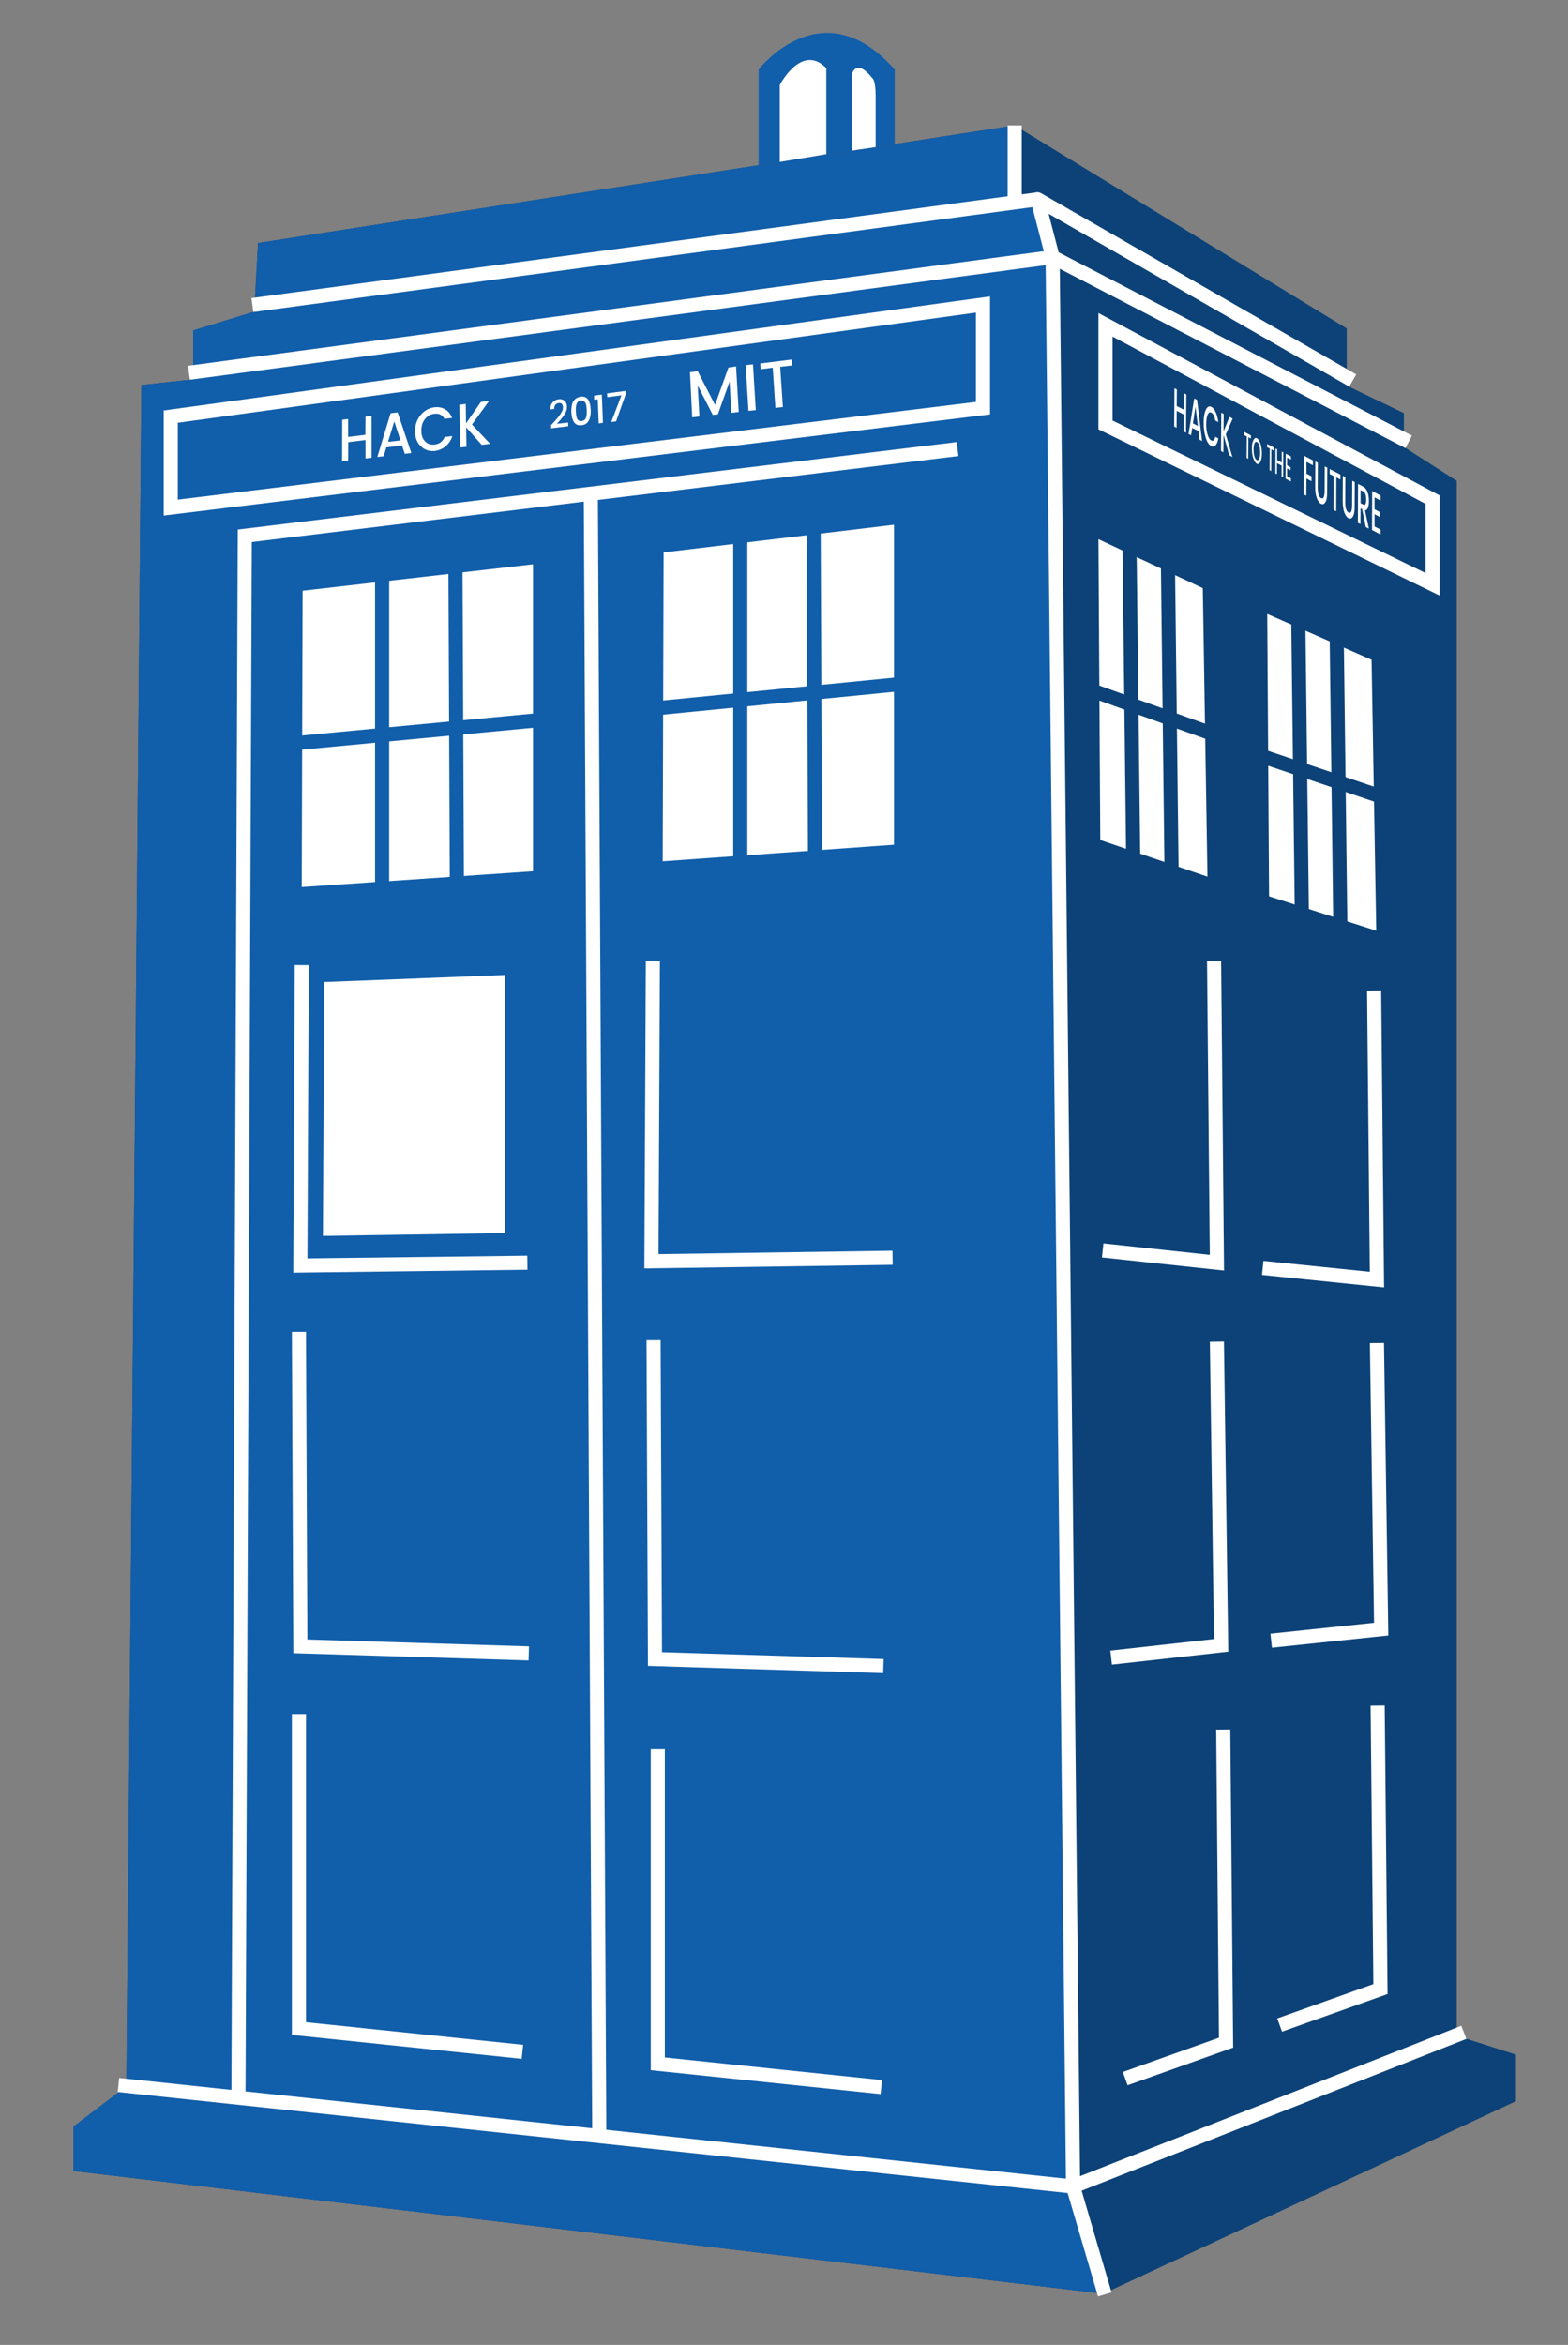 <?xml version="1.0" encoding="utf-8"?>
<!-- Generator: Adobe Illustrator 21.0.0, SVG Export Plug-In . SVG Version: 6.00 Build 0)  -->
<svg version="1.1" xmlns="http://www.w3.org/2000/svg" xmlns:xlink="http://www.w3.org/1999/xlink" x="0px" y="0px"
	 viewBox="0 0 1112 1662.6" style="enable-background:new 0 0 1112 1662.6;" xml:space="preserve">
<rect x="0" y="0" width="1112" height="1662.6" fill="#808080" stroke="none"/>
<style type="text/css">
	.st0{fill:#0C4277;}
	.st1{fill:#115EAA;}
	.st2{fill:#283B56;}
	.st3{fill:#252C37;stroke:#FFFFFF;stroke-width:10;stroke-miterlimit:10;}
	.st4{fill:none;stroke:#FFFFFF;stroke-width:10;stroke-miterlimit:10;}
	.st5{fill:none;stroke:#FFFFFF;stroke-width:10;stroke-linecap:square;stroke-linejoin:round;stroke-miterlimit:10;}
	.st6{fill:#FFFFFF;stroke:#FFFFFF;stroke-width:10;stroke-miterlimit:10;}
	.st7{fill:none;stroke:#115EAA;stroke-width:10;stroke-miterlimit:10;}
	.st8{fill:#FFFFFF;}
	.st9{fill:none;stroke:#0C4277;stroke-width:10;stroke-miterlimit:10;}
</style>
<g id="Layer_2">
	<polygon class="st0" points="89.6,1479.3 100.3,273 137,269 137,234.3 180.3,221 183,172.3 719.6,88.9 955.1,232.9 955.1,273.4 
		995.6,292.9 995.6,316.9 1033.1,340.9 1033.1,418.9 1033.1,1443.3 1075.1,1456.8 1075.1,1489.8 782.6,1626.3 52.1,1539.3 
		52.1,1507.8 	"/>
	<g id="Layer_6">
		<polygon class="st1" points="760.1,1548.3 746.6,183.4 734.3,140.3 718.3,144.3 719.3,89 183,172.3 180.3,221 137,234.3 137,269 
			100.3,273 89.6,1479.3 52.1,1507.8 52.1,1539.3 782.6,1626.3 784,1625.7 		"/>
		<line class="st2" x1="801.7" y1="389" x2="805" y2="618.3"/>
	</g>
	<path class="st1" d="M538,117.1V49.3c0,0,45-58.4,96.5,0v52.8L538,117.1z"/>
	<line class="st3" x1="179" y1="216.3" x2="736" y2="141.3"/>
	<polyline class="st4" points="134,264.3 746.5,182.3 999,313.3 	"/>
	<line class="st3" x1="719.6" y1="88.9" x2="719.6" y2="143.3"/>
	<polyline class="st5" points="1033.5,1442.8 761,1550.3 746.5,182.3 735.8,141.3 955,267.3 	"/>
	<line class="st3" x1="419" y1="350.3" x2="425" y2="1514.3"/>
	<polyline class="st4" points="212,1215.3 212,1438.3 370.5,1454.8 	"/>
	<polyline class="st4" points="466.5,1240.3 466.5,1463.3 625,1479.8 	"/>
	<polyline class="st4" points="212,944.3 213,1167.3 375,1172.3 	"/>
	<polyline class="st4" points="463.5,950.3 464.5,1176.3 626.5,1181.3 	"/>
	<polyline class="st4" points="214,684.3 213,897.3 374,895.3 	"/>
	<polyline class="st4" points="463,681.3 462,894.3 633,891.8 	"/>
	<polygon class="st4" points="121.1,295.4 121.1,359.9 697.1,289.4 697.1,215.9 	"/>
	<polyline class="st4" points="679.1,318.4 173.6,379.9 169.1,1485.3 	"/>
	<polyline class="st4" points="782,886.6 863,895.3 861,681.3 	"/>
	<polyline class="st4" points="895.5,899 976.5,907.3 974.5,702.3 	"/>
	<polyline class="st4" points="788,1175.3 866,1166.6 863,951.3 	"/>
	<polyline class="st4" points="901.5,1163.3 979.5,1155.1 976.5,952.3 	"/>
	<polyline class="st4" points="907.5,1435.8 979,1410.3 977,1209.3 	"/>
	<polyline class="st4" points="798,1473.8 869.5,1448.3 867.5,1226.3 	"/>
	<polyline class="st4" points="84,1478.3 761,1550.3 783.5,1626.8 	"/>
	<path class="st4" d="M92.7,1434.6"/>
</g>
<g id="Layer_3">
	<g id="Layer_3_copy">
		<polygon class="st6" points="475.6,396.1 475,605.3 629,594.3 629,377.7 		"/>
		<g>
			<line class="st7" x1="525" y1="383.3" x2="525" y2="610.3"/>
			<line class="st7" x1="577" y1="374.3" x2="578" y2="607.3"/>
			<line class="st7" x1="464" y1="502.3" x2="636" y2="485.3"/>
		</g>
	</g>
	<g>
		<polygon class="st6" points="219.6,423.3 219,623.6 373,613.1 373,405.7 		"/>
		<g>
			<line class="st7" x1="271" y1="409.9" x2="271" y2="627.3"/>
			<line class="st7" x1="323" y1="401.3" x2="324" y2="624.4"/>
			<line class="st7" x1="210" y1="526.9" x2="382" y2="510.6"/>
		</g>
	</g>
</g>
<g id="Layer_5">
	<path class="st8" d="M259.2,295.4l4.3-0.5l0,29.7l-4.3,0.5l0-13.1l-12.2,1.5l-0.1,13.1l-4.3,0.5l0.1-29.5l4.2-0.5l0,12.7l12.2-1.5
		L259.2,295.4z"/>
	<path class="st8" d="M287.1,321.8l-2-5.9l-11.1,1.3l-1.9,6.3l-4.5,0.5l9.4-31l5-0.6l9.7,28.8L287.1,321.8z M275.2,313.3l8.8-1
		l-4.4-13.5L275.2,313.3z"/>
	<path class="st8" d="M298.4,316.4c-2.7-2.6-4-6.1-4.1-10.5c0-4.4,1.3-8.3,3.9-11.5c2.6-3.2,5.9-5.1,9.7-5.6
		c2.9-0.4,5.5,0.1,7.7,1.4c2.3,1.3,3.9,3.3,5,6.1l-5.4,0.7c-1.5-2.8-3.9-4.1-7.3-3.6c-2.7,0.3-4.9,1.6-6.6,3.8
		c-1.7,2.2-2.5,4.9-2.5,8.2c0,3.3,0.9,5.8,2.7,7.6c1.7,1.8,4,2.5,6.7,2.2c3.4-0.4,5.8-2.2,7.2-5.4l5.4-0.6c-1,3-2.6,5.5-4.9,7.3
		c-2.2,1.8-4.8,2.9-7.7,3.3C304.4,320.1,301.1,319,298.4,316.4z"/>
	<path class="st8" d="M330.8,316.8l-4.5,0.5l-0.5-30.3l4.5-0.6l0.2,13.8L341,285l5.9-0.8l-12.2,16.8l12.9,13.7l-6,0.7l-11-12.4
		L330.8,316.8z"/>
	<g>
		<path class="st8" d="M390.9,303.7l-0.1-2.3c0.4-0.4,1-1.1,1.8-1.9c0.8-0.8,1.4-1.5,1.8-2c0.4-0.5,0.9-1.1,1.5-1.8
			c0.6-0.7,1.1-1.3,1.4-1.9c0.3-0.5,0.7-1.1,1-1.7c0.7-1.1,1-2.3,0.9-3.3c-0.1-2.3-1.1-3.3-3.1-3c-1,0.1-1.7,0.6-2.3,1.3
			c-0.5,0.8-0.8,1.7-0.8,2.9l-2.7,0.3c0-2.1,0.5-3.7,1.6-5c1.1-1.2,2.5-2,4.2-2.2c1.8-0.2,3.2,0.1,4.3,1.1c1.1,0.9,1.6,2.3,1.7,4.1
			c0,1.3-0.2,2.7-0.9,4c-0.3,0.7-0.7,1.3-1,1.8c-0.3,0.5-0.7,1.1-1.3,1.8c-0.6,0.7-1,1.2-1.3,1.6c-0.3,0.4-0.8,0.9-1.4,1.6
			c-0.6,0.7-1.1,1.2-1.3,1.4l8-0.9l0.1,2.6L390.9,303.7z"/>
		<path class="st8" d="M408.5,282.5c0.9-0.6,2-1,3.2-1.2c1.3-0.2,2.4-0.1,3.3,0.3c0.9,0.4,1.7,1,2.2,1.9c0.5,0.9,0.9,1.9,1.2,3
			c0.3,1.1,0.4,2.5,0.5,4c0.1,1.5,0,2.9-0.2,4.1c-0.2,1.2-0.5,2.3-1,3.3c-0.5,1-1.1,1.8-2,2.5c-0.9,0.6-2,1-3.3,1.1
			c-1.3,0.1-2.4,0-3.3-0.4c-0.9-0.4-1.6-1.1-2.2-2c-0.5-0.9-0.9-1.9-1.2-3c-0.3-1.1-0.4-2.4-0.5-3.9c-0.1-1.5,0-2.8,0.2-4
			c0.2-1.2,0.5-2.3,0.9-3.3C407,283.9,407.7,283.1,408.5,282.5z M411.9,284.1c-0.8,0.1-1.5,0.4-2,0.8c-0.5,0.4-0.9,1.1-1.1,1.8
			c-0.4,1.3-0.5,3-0.4,5c0.1,2,0.3,3.7,0.8,4.9c0.5,1.4,1.6,2.1,3.3,1.9c1.7-0.2,2.7-1.1,3.2-2.6c0.4-1.3,0.5-3,0.4-5.1
			c-0.1-2-0.3-3.7-0.8-4.9C414.6,284.5,413.5,283.9,411.9,284.1z"/>
		<path class="st8" d="M424.6,300.2l-0.7-17.1l-2.5,0.3l-0.1-2.9l5.5-0.7l0.8,20L424.6,300.2z"/>
		<path class="st8" d="M430.5,278.9l13.1-1.7l0.1,2.4l-6.8,19.2l-3.4,0.4l7.2-18.9l-10,1.3L430.5,278.9z"/>
	</g>
	<path class="st8" d="M522,259.8l1.9,32.3l-5.2,0.6l-1.3-22.2l-8.3,23.3l-3.6,0.4l-10.7-20.9l1.2,22l-5.1,0.6l-1.6-32l5.5-0.7
		l12.3,23.9l9.5-26.5L522,259.8z"/>
	<path class="st8" d="M530.8,291.3l-2-32.4l5.2-0.6l2,32.5L530.8,291.3z"/>
	<path class="st8" d="M539.5,261.8l-0.3-4.1l22.4-2.8l0.3,4.2l-8.6,1l1.9,28.5l-5.3,0.6l-1.9-28.5L539.5,261.8z"/>
</g>
<g id="Layer_7">
	<polygon class="st8" points="230,696.3 229,876.3 358,874.3 358,691.3 	"/>
</g>
<g id="Layer_8">
	<polygon class="st8" points="779,382.3 780.3,595.6 856.3,621.6 853,417 	"/>
	<polygon class="st8" points="898.7,435.3 900,635.5 976,659.9 972.7,467.8 	"/>
</g>
<g id="Layer_9">
	<g>
		<line class="st9" x1="801" y1="383.6" x2="803.7" y2="613.6"/>
		<line class="st9" x1="828.3" y1="401.6" x2="831" y2="631.6"/>
		<line class="st9" x1="773" y1="489" x2="861.7" y2="521"/>
	</g>
	<g>
		<line class="st9" x1="920.7" y1="436.5" x2="923.3" y2="652.4"/>
		<line class="st9" x1="948" y1="453.4" x2="950.7" y2="669.3"/>
		<line class="st9" x1="892.7" y1="535.4" x2="981.3" y2="565.4"/>
	</g>
</g>
<g id="Layer_10">
	<path class="st8" d="M553,114.8V60.3c0,0,15.4-30,33-12v61L553,114.8z"/>
	<path class="st8" d="M604,106.8V53.3c0,0,2.4-13,14.6,2c0,0,2.4,1,2.4,13s0,36,0,36L604,106.8z"/>
</g>
<g id="Layer_11">
	<polygon class="st4" points="784,230.3 1016,354.3 1016,414.3 784,301.3 	"/>
</g>
<g id="Layer_12">
	<path class="st8" d="M839.6,278.8l1.7,0.9l-0.2,27.1l-1.7-0.9l0.1-12l-5-2.6l-0.1,12l-1.7-0.9l0.2-27.1l1.7,0.9l-0.1,11.7l5,2.6
		L839.6,278.8z"/>
	<path class="st8" d="M850.6,311.7l-0.7-6l-4.4-2.3l-0.8,5.2l-1.8-0.9l4-25.2l2,1l3.6,29.2L850.6,311.7z M846,300.2l3.5,1.8
		l-1.7-13.7L846,300.2z"/>
	<path class="st8" d="M855.1,310.4c-1-3.2-1.5-6.8-1.5-10.8c0-4,0.6-7.1,1.6-9.2c1.1-2.1,2.4-2.7,3.9-1.9c1.1,0.6,2.1,1.8,3,3.7
		c0.9,1.9,1.5,4.2,1.9,7.1l-2.1-1.1c-0.6-3-1.5-4.9-2.8-5.6c-1.1-0.6-1.9-0.1-2.6,1.3c-0.7,1.4-1,3.7-1.1,6.6c0,3,0.3,5.5,1,7.7
		c0.7,2.2,1.5,3.5,2.6,4.1c1.3,0.7,2.3-0.2,2.9-2.6l2.1,1.1c-0.4,2.4-1.1,4.1-2,5c-0.9,0.9-1.9,1.1-3,0.5
		C857.4,315.5,856.1,313.6,855.1,310.4z"/>
	<path class="st8" d="M867.6,320.7l-1.7-0.9l0.2-27.2l1.7,0.9l-0.1,12.4l4.2-10.3l2.3,1.2l-4.9,11.2L874,324l-2.3-1.2l-4-14.4
		L867.6,320.7z"/>
	<g>
		<path class="st8" d="M882.3,308.5l0-2.3l4.8,2.5l0,2.3l-1.8-1l-0.1,15.3l-1.1-0.6l0.1-15.3L882.3,308.5z"/>
		<path class="st8" d="M891.3,328.8c-1-0.5-1.8-1.8-2.5-3.9c-0.7-2.1-1-4.4-1-7c0-2.6,0.4-4.6,1.1-5.9c0.7-1.3,1.5-1.8,2.5-1.2
			c1,0.5,1.8,1.8,2.5,3.8c0.7,2.1,1,4.4,1,7c0,2.6-0.4,4.6-1.1,5.9C893.1,328.9,892.3,329.3,891.3,328.8z M891.3,326.2
			c0.7,0.4,1.3,0.1,1.7-0.9c0.4-0.9,0.7-2.4,0.7-4.3c0-1.9-0.2-3.6-0.6-5c-0.4-1.4-1-2.3-1.7-2.6c-0.7-0.4-1.3-0.1-1.7,0.9
			c-0.4,0.9-0.7,2.4-0.7,4.3c0,1.9,0.2,3.6,0.6,5C890,325,890.6,325.8,891.3,326.2z"/>
		<path class="st8" d="M898.6,317.1l0-2.3l4.8,2.5l0,2.3l-1.8-1l-0.1,15.4l-1.1-0.6l0.1-15.4L898.6,317.1z"/>
		<path class="st8" d="M909,320.2l1.1,0.6l-0.1,17.7l-1.1-0.6l0-7.8l-3.3-1.7l0,7.8l-1.1-0.6l0.1-17.6l1.1,0.6l0,7.6l3.3,1.7
			L909,320.2z"/>
		<path class="st8" d="M915.5,323.6l0,2.3l-2.7-1.4l0,5.4l2.4,1.3l0,2.2l-2.4-1.3l0,5.6l2.7,1.4l0,2.3l-3.8-2l0.1-17.7L915.5,323.6z
			"/>
	</g>
	<path class="st8" d="M924.6,350.6l0.1-27.5l6.4,3.3l0,3.5l-4.6-2.4l0,8.3l3.6,1.9l0,3.5l-3.6-1.9l-0.1,12.1L924.6,350.6z"/>
	<path class="st8" d="M932.7,344.7l0.1-17.5l1.8,0.9l-0.1,17.5c0,2.1,0.2,3.8,0.6,5.1c0.4,1.3,1,2.1,1.8,2.5
		c0.8,0.4,1.4,0.2,1.8-0.6c0.4-0.8,0.7-2.3,0.7-4.4l0.1-17.5l1.8,0.9l-0.1,17.5c0,3.3-0.4,5.7-1.3,7c-0.8,1.4-1.8,1.7-3.1,1.1
		c-1.2-0.6-2.2-2-3-4.2C933,350.8,932.7,348.1,932.7,344.7z"/>
	<path class="st8" d="M943,336.1l0-3.5l7.6,3.9l0,3.5l-2.9-1.5l-0.1,24l-1.8-0.9l0.1-24L943,336.1z"/>
	<path class="st8" d="M952.2,354.9l0.1-17.5l1.8,0.9l-0.1,17.5c0,2.1,0.2,3.8,0.6,5.1c0.4,1.3,1,2.1,1.8,2.5
		c0.8,0.4,1.4,0.2,1.8-0.6c0.4-0.8,0.7-2.3,0.7-4.4l0.1-17.5l1.8,0.9l-0.1,17.5c0,3.3-0.4,5.7-1.3,7c-0.8,1.4-1.9,1.7-3.1,1.1
		c-1.2-0.6-2.2-2.1-3-4.2C952.6,361.1,952.2,358.3,952.2,354.9z"/>
	<path class="st8" d="M964.9,360.4l-0.1,11.2l-1.8-0.9l0.1-27.6l3.8,2c1.2,0.6,2.2,1.9,2.9,3.8c0.7,1.9,1,4,1,6.4
		c0,1.9-0.2,3.4-0.7,4.7c-0.5,1.3-1.1,1.9-2.1,1.8l2.8,13l-2.2-1.1L966,361L964.9,360.4z M964.9,347.5l0,9.3l2,1
		c0.7,0.4,1.2,0.2,1.5-0.4c0.3-0.6,0.5-1.7,0.5-3.2c0-1.5-0.2-2.7-0.5-3.7c-0.3-1-0.8-1.7-1.5-2L964.9,347.5z"/>
	<path class="st8" d="M979.1,351.4l0,3.5l-4.3-2.2l0,8.4l3.8,2l0,3.5l-3.8-2l0,8.7l4.3,2.2l0,3.5l-6.1-3.2l0.1-27.7L979.1,351.4z"/>
</g>
</svg>
